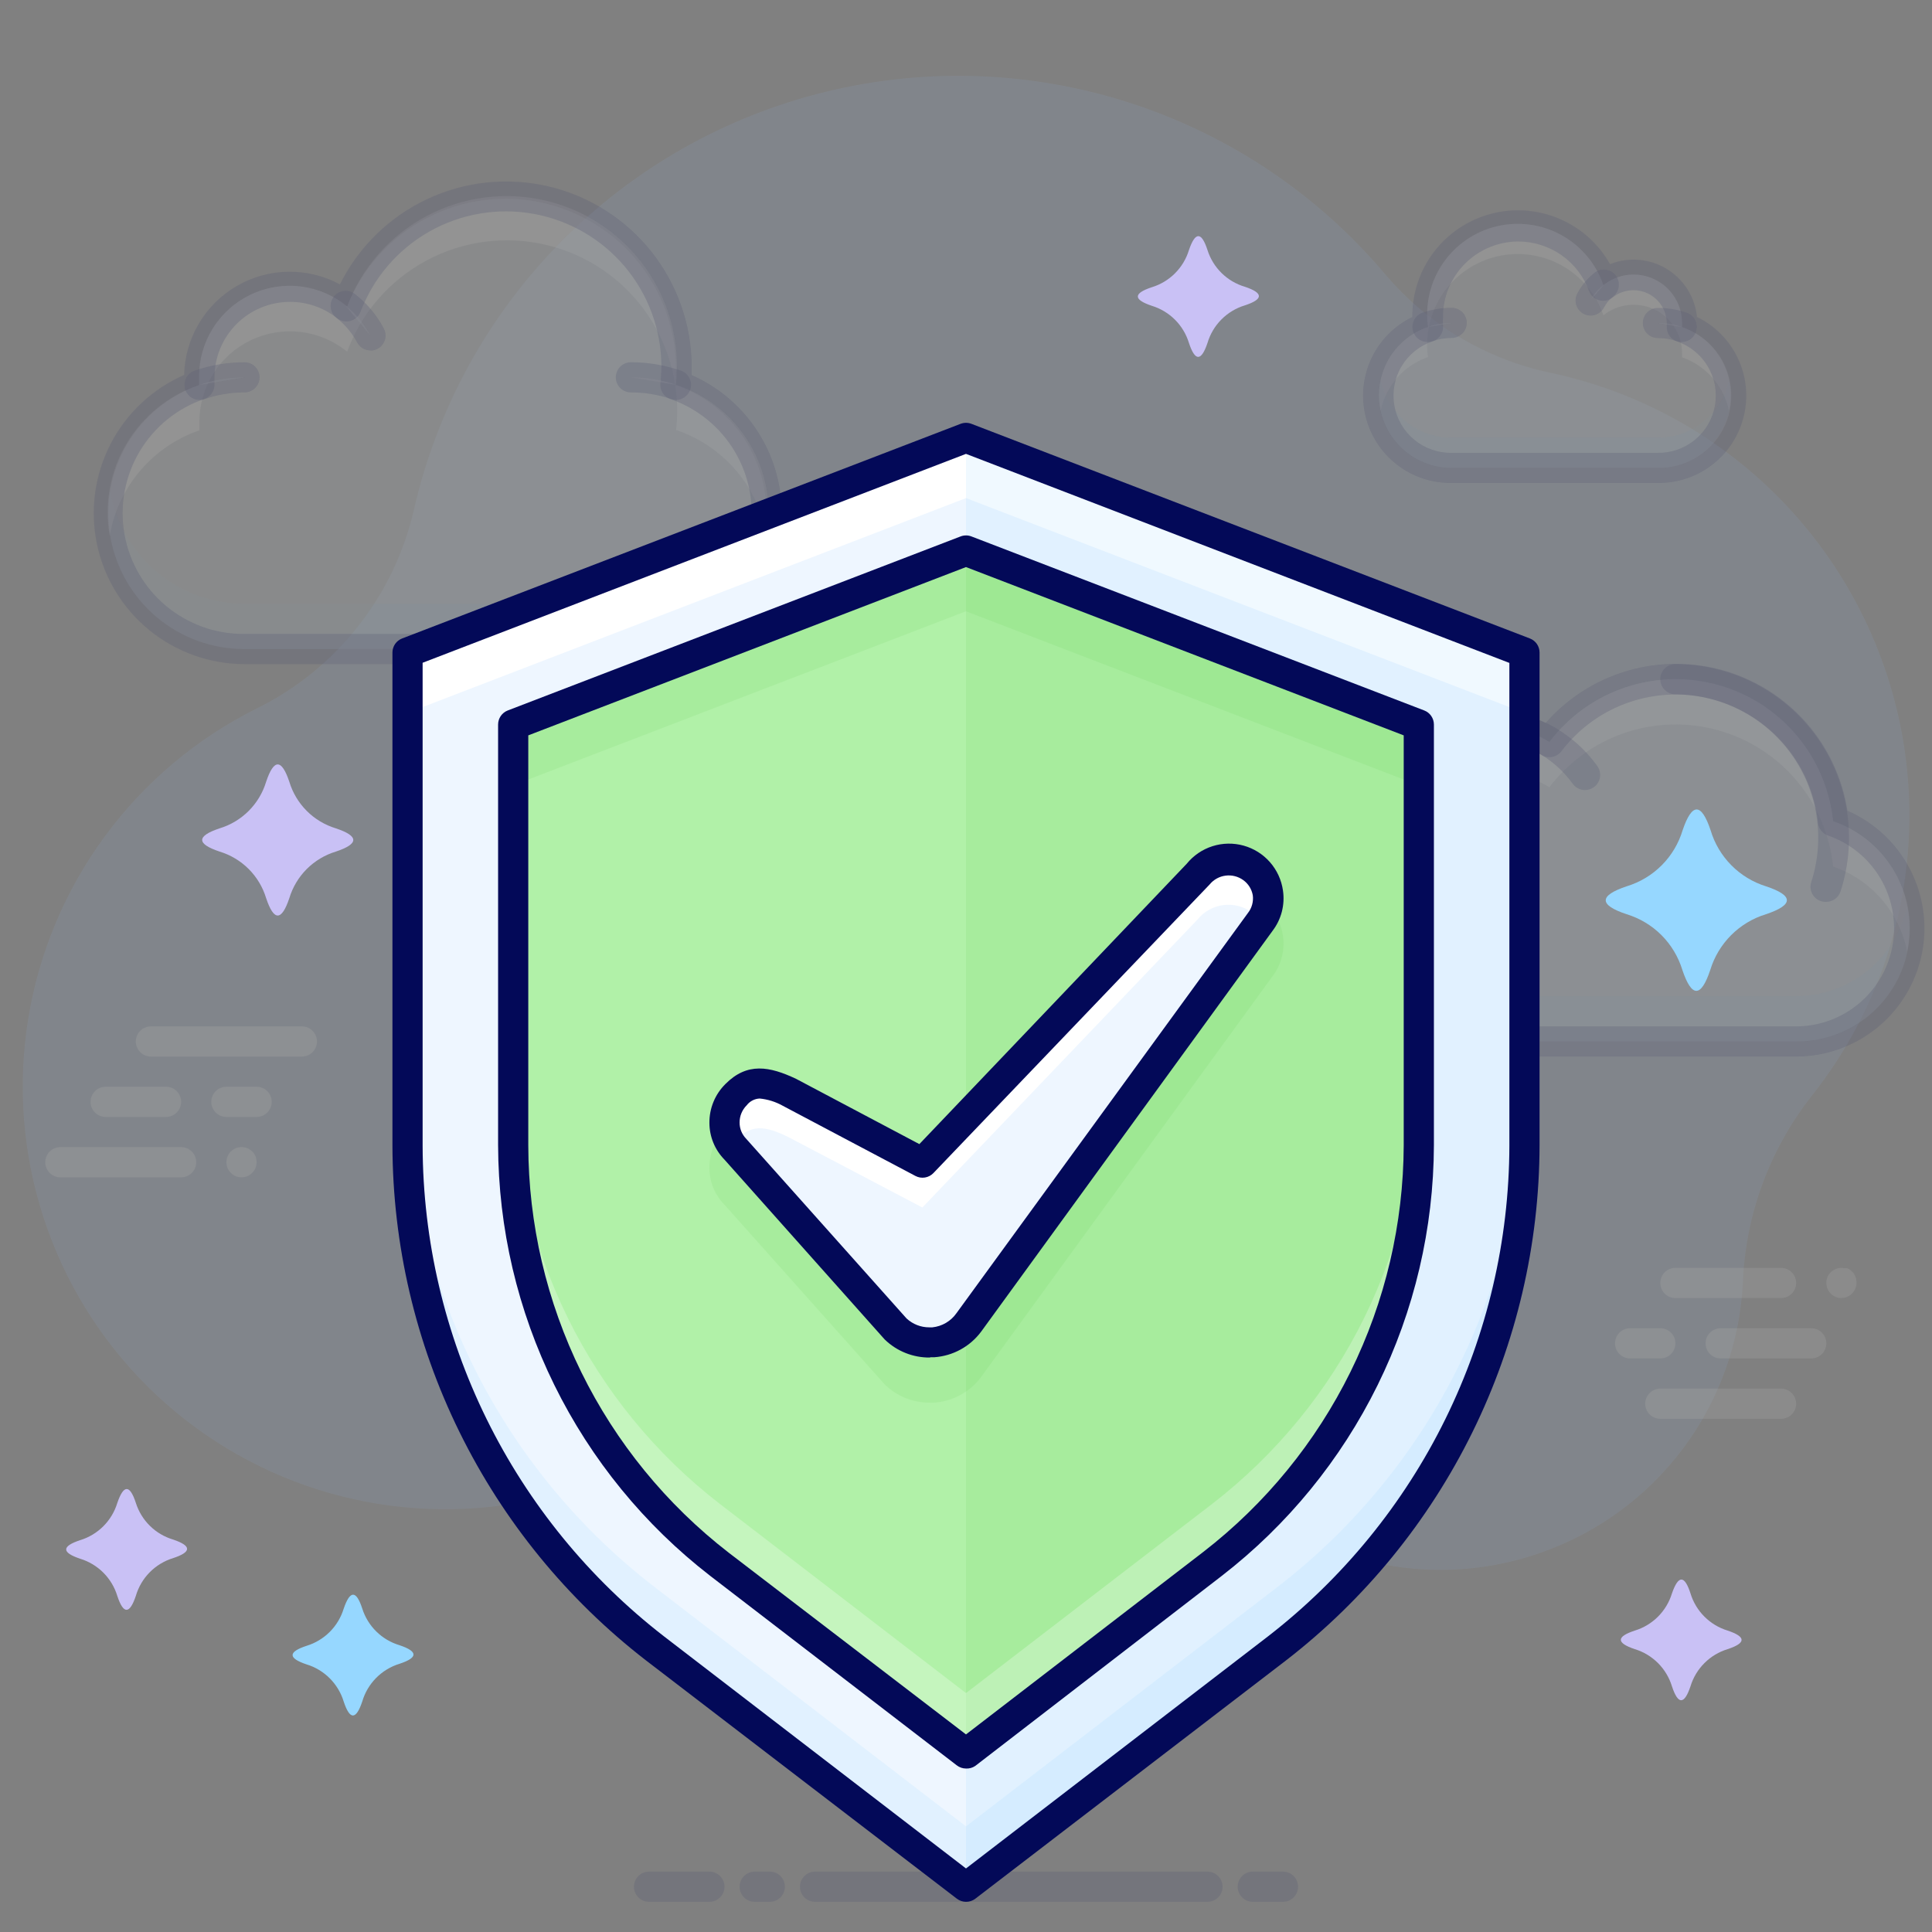 <svg width="128" height="128" viewBox="0 0 128 128" fill="none" xmlns="http://www.w3.org/2000/svg">
<rect x="0" y="0" width="128" height="128" fill="#808080" stroke="none"/>
<g opacity="0.3">
<path opacity="0.3" d="M126.19 49.69C125.298 43.619 122.566 37.967 118.363 33.496C114.159 29.026 108.685 25.952 102.68 24.69C98.411 23.779 94.566 21.474 91.75 18.14C87.312 12.889 81.5 8.979 74.965 6.847C68.429 4.715 61.429 4.446 54.749 6.07C48.069 7.694 41.974 11.147 37.147 16.041C32.319 20.936 28.951 27.078 27.42 33.78C26.768 36.609 25.495 39.258 23.692 41.534C21.89 43.81 19.604 45.657 17 46.94C13.02 48.926 9.571 51.833 6.938 55.418C4.305 59.003 2.564 63.163 1.859 67.555C1.154 71.947 1.505 76.444 2.884 80.672C4.263 84.901 6.63 88.741 9.788 91.873C12.946 95.005 16.805 97.34 21.045 98.684C25.285 100.028 29.785 100.342 34.17 99.601C38.556 98.86 42.703 97.084 46.266 94.422C49.829 91.759 52.706 88.286 54.66 84.29C55.436 82.696 56.647 81.354 58.152 80.418C59.658 79.482 61.397 78.991 63.17 79H64C66.808 79.023 69.524 80 71.705 81.77C73.885 83.539 75.399 85.997 76 88.74C76.66 91.454 77.882 93.999 79.586 96.212C81.29 98.425 83.439 100.257 85.894 101.589C88.349 102.921 91.056 103.724 93.84 103.946C96.624 104.169 99.424 103.806 102.06 102.88C105.821 101.573 109.106 99.173 111.495 95.988C113.884 92.803 115.268 88.977 115.47 85C115.644 80.51 117.229 76.188 120 72.65C122.547 69.45 124.41 65.761 125.475 61.812C126.539 57.862 126.783 53.737 126.19 49.69Z" fill="#97C1FF"/>
<path opacity="0.3" d="M44.74 25.49C44.989 22.785 44.254 20.081 42.671 17.874C41.087 15.667 38.761 14.105 36.119 13.474C33.477 12.843 30.696 13.186 28.286 14.44C25.876 15.694 24 17.774 23 20.3C22.117 19.574 21.046 19.116 19.912 18.978C18.777 18.841 17.627 19.03 16.597 19.524C15.567 20.017 14.698 20.795 14.095 21.765C13.491 22.735 13.177 23.858 13.19 25C13.19 25.17 13.19 25.34 13.19 25.51C11.184 26.216 9.493 27.609 8.416 29.442C7.339 31.276 6.946 33.431 7.307 35.526C7.667 37.622 8.758 39.522 10.386 40.89C12.014 42.258 14.073 43.005 16.2 43H41.8C43.925 42.996 45.98 42.239 47.602 40.865C49.223 39.491 50.305 37.587 50.657 35.491C51.01 33.395 50.608 31.242 49.525 29.413C48.442 27.585 46.747 26.198 44.74 25.5V25.49Z" fill="#EEF6FF"/>
<g opacity="0.3">
<path opacity="0.3" d="M41.8 40H16.2C14.064 40.008 11.995 39.255 10.363 37.878C8.73 36.5 7.641 34.587 7.29 32.48C7.068 33.775 7.132 35.103 7.478 36.37C7.824 37.638 8.444 38.814 9.293 39.817C10.142 40.819 11.2 41.624 12.394 42.174C13.587 42.724 14.886 43.006 16.2 43H41.8C43.114 43.006 44.413 42.724 45.606 42.174C46.8 41.624 47.858 40.819 48.707 39.817C49.556 38.814 50.175 37.638 50.522 36.37C50.867 35.103 50.932 33.775 50.71 32.48C50.359 34.587 49.27 36.5 47.637 37.878C46.005 39.255 43.936 40.008 41.8 40Z" fill="#5CBEFF"/>
</g>
<path opacity="0.3" d="M13.21 28.51C13.21 28.34 13.21 28.17 13.21 28C13.2 26.861 13.515 25.743 14.118 24.777C14.721 23.81 15.586 23.035 16.613 22.542C17.64 22.049 18.785 21.859 19.916 21.993C21.047 22.127 22.117 22.581 23 23.3C23.954 20.711 25.824 18.562 28.256 17.259C30.688 15.956 33.513 15.589 36.197 16.228C38.881 16.868 41.238 18.468 42.821 20.728C44.404 22.988 45.105 25.749 44.79 28.49C46.328 29.007 47.698 29.931 48.754 31.163C49.81 32.396 50.514 33.891 50.79 35.49C51.158 33.38 50.755 31.209 49.653 29.372C48.551 27.536 46.825 26.157 44.79 25.49C45.084 22.758 44.372 20.013 42.787 17.768C41.202 15.524 38.853 13.934 36.181 13.298C33.508 12.661 30.695 13.021 28.268 14.31C25.842 15.599 23.968 17.729 23 20.3C22.117 19.574 21.046 19.116 19.912 18.978C18.777 18.841 17.627 19.03 16.597 19.524C15.566 20.017 14.698 20.795 14.095 21.765C13.491 22.735 13.177 23.858 13.19 25C13.19 25.17 13.19 25.34 13.19 25.51C11.168 26.191 9.459 27.575 8.372 29.41C7.286 31.246 6.894 33.41 7.27 35.51C7.54 33.917 8.235 32.427 9.28 31.196C10.325 29.964 11.682 29.036 13.21 28.51Z" fill="white"/>
<path opacity="0.3" d="M41.8 44H16.2C13.904 43.997 11.68 43.205 9.9 41.756C8.119 40.308 6.892 38.291 6.422 36.044C5.953 33.797 6.272 31.457 7.324 29.417C8.375 27.377 10.097 25.761 12.2 24.84C12.227 23.642 12.562 22.472 13.171 21.441C13.78 20.41 14.644 19.552 15.68 18.95C16.715 18.348 17.888 18.022 19.085 18.003C20.283 17.983 21.465 18.272 22.52 18.84C23.754 16.362 25.787 14.373 28.291 13.194C30.796 12.016 33.625 11.716 36.32 12.344C39.016 12.972 41.421 14.491 43.147 16.655C44.872 18.819 45.818 21.502 45.83 24.27C45.83 24.46 45.83 24.66 45.83 24.85C47.928 25.775 49.645 27.394 50.692 29.435C51.739 31.476 52.053 33.815 51.581 36.059C51.108 38.304 49.879 40.318 48.098 41.764C46.317 43.209 44.093 43.999 41.8 44ZM19.21 20C17.884 20 16.612 20.527 15.674 21.465C14.736 22.402 14.21 23.674 14.21 25C14.21 25.14 14.21 25.29 14.21 25.43C14.222 25.647 14.163 25.862 14.042 26.042C13.921 26.223 13.745 26.359 13.54 26.43C11.741 27.044 10.22 28.279 9.249 29.913C8.278 31.547 7.92 33.474 8.24 35.347C8.561 37.221 9.537 38.92 10.996 40.139C12.454 41.358 14.299 42.017 16.2 42H41.8C43.692 42.001 45.523 41.331 46.968 40.11C48.413 38.888 49.378 37.194 49.692 35.328C50.006 33.463 49.649 31.546 48.684 29.919C47.718 28.291 46.208 27.059 44.42 26.44C44.204 26.366 44.02 26.221 43.898 26.028C43.776 25.835 43.724 25.607 43.75 25.38C43.795 25.002 43.818 24.621 43.82 24.24C43.805 21.836 42.95 19.513 41.402 17.673C39.854 15.833 37.712 14.593 35.346 14.167C32.98 13.741 30.539 14.155 28.447 15.339C26.355 16.524 24.742 18.402 23.89 20.65C23.834 20.798 23.744 20.93 23.628 21.037C23.512 21.143 23.371 21.221 23.219 21.262C23.067 21.304 22.907 21.31 22.753 21.278C22.598 21.246 22.453 21.178 22.33 21.08C21.442 20.377 20.342 19.996 19.21 20Z" fill="#030958"/>
<path opacity="0.3" d="M41.8 25C42.821 24.996 43.835 25.166 44.8 25.5L41.8 25Z" fill="#EEF6FF"/>
<path opacity="0.3" d="M44.77 26.49C44.657 26.489 44.546 26.468 44.44 26.43C43.59 26.14 42.698 25.995 41.8 26C41.535 26 41.28 25.895 41.093 25.707C40.905 25.52 40.8 25.265 40.8 25C40.8 24.735 40.905 24.48 41.093 24.293C41.28 24.105 41.535 24 41.8 24C42.919 23.999 44.031 24.185 45.09 24.55C45.317 24.625 45.511 24.778 45.634 24.983C45.758 25.188 45.804 25.431 45.764 25.667C45.724 25.903 45.601 26.117 45.416 26.27C45.232 26.423 44.999 26.504 44.76 26.5L44.77 26.49Z" fill="#030958"/>
<path opacity="0.3" d="M13.21 25.5C14.175 25.166 15.189 24.996 16.21 25L13.21 25.5Z" fill="#EEF6FF"/>
<path opacity="0.3" d="M13.21 26.5C12.976 26.497 12.75 26.413 12.571 26.261C12.393 26.108 12.274 25.899 12.235 25.668C12.196 25.437 12.239 25.199 12.357 24.997C12.474 24.794 12.659 24.64 12.88 24.56C13.947 24.187 15.069 23.998 16.2 24C16.465 24 16.719 24.105 16.907 24.293C17.094 24.48 17.2 24.735 17.2 25C17.2 25.265 17.094 25.52 16.907 25.707C16.719 25.895 16.465 26 16.2 26C15.294 25.998 14.395 26.151 13.54 26.45C13.433 26.485 13.322 26.502 13.21 26.5Z" fill="#030958"/>
<path opacity="0.3" d="M22.91 20.26C23.595 20.799 24.155 21.482 24.55 22.26L22.91 20.26Z" fill="#EEF6FF"/>
<path opacity="0.3" d="M24.55 23.22C24.367 23.221 24.188 23.173 24.031 23.079C23.874 22.986 23.746 22.851 23.66 22.69C23.324 22.056 22.857 21.5 22.29 21.06C22.081 20.897 21.944 20.657 21.912 20.394C21.879 20.13 21.952 19.864 22.115 19.655C22.278 19.445 22.518 19.309 22.781 19.276C23.045 19.244 23.311 19.317 23.52 19.48C24.311 20.096 24.962 20.873 25.43 21.76C25.511 21.912 25.551 22.083 25.547 22.255C25.543 22.427 25.494 22.596 25.405 22.744C25.317 22.892 25.192 23.014 25.042 23.099C24.892 23.184 24.722 23.23 24.55 23.23V23.22Z" fill="#030958"/>
<path opacity="0.3" d="M94.61 21.66C94.403 20.182 94.755 18.68 95.597 17.447C96.438 16.215 97.709 15.34 99.161 14.994C100.613 14.648 102.141 14.855 103.449 15.575C104.756 16.296 105.747 17.478 106.23 18.89C106.702 18.514 107.271 18.278 107.872 18.211C108.472 18.143 109.079 18.247 109.623 18.509C110.167 18.771 110.626 19.181 110.948 19.693C111.269 20.204 111.44 20.796 111.44 21.4C111.44 21.49 111.44 21.58 111.44 21.67C112.523 22.034 113.441 22.773 114.027 23.754C114.613 24.735 114.829 25.894 114.635 27.02C114.442 28.147 113.853 29.167 112.973 29.897C112.094 30.626 110.983 31.018 109.84 31H96.18C95.043 31.003 93.942 30.602 93.073 29.868C92.204 29.135 91.623 28.117 91.435 26.996C91.246 25.874 91.462 24.723 92.043 23.745C92.625 22.768 93.534 22.029 94.61 21.66Z" fill="#EEF6FF"/>
<path opacity="0.3" d="M94.61 23.66C94.403 22.182 94.755 20.68 95.597 19.447C96.438 18.215 97.709 17.34 99.161 16.994C100.613 16.648 102.141 16.855 103.448 17.576C104.755 18.296 105.747 19.478 106.23 20.89C106.702 20.514 107.271 20.278 107.871 20.211C108.472 20.143 109.079 20.247 109.623 20.509C110.167 20.771 110.626 21.181 110.948 21.693C111.269 22.204 111.44 22.796 111.44 23.4C111.44 23.49 111.44 23.58 111.44 23.67C112.218 23.944 112.913 24.413 113.458 25.033C114.003 25.653 114.379 26.403 114.55 27.21C114.805 26.066 114.628 24.867 114.054 23.845C113.48 22.823 112.549 22.048 111.44 21.67C111.44 21.58 111.44 21.49 111.44 21.4C111.44 20.796 111.269 20.204 110.948 19.693C110.626 19.181 110.167 18.771 109.623 18.509C109.079 18.247 108.472 18.143 107.871 18.211C107.271 18.278 106.702 18.514 106.23 18.89C105.747 17.478 104.755 16.296 103.448 15.575C102.141 14.855 100.613 14.648 99.161 14.994C97.709 15.34 96.438 16.215 95.597 17.447C94.755 18.68 94.403 20.182 94.61 21.66C93.493 22.033 92.553 22.806 91.973 23.831C91.393 24.857 91.214 26.06 91.47 27.21C91.642 26.398 92.022 25.643 92.572 25.021C93.122 24.399 93.824 23.93 94.61 23.66Z" fill="white"/>
<g opacity="0.3">
<path opacity="0.3" d="M109.84 29H96.18C95.081 29.003 94.015 28.629 93.158 27.941C92.301 27.254 91.705 26.293 91.47 25.22C91.398 25.549 91.361 25.884 91.36 26.22C91.368 27.492 91.879 28.709 92.783 29.605C93.686 30.501 94.908 31.003 96.18 31H109.84C110.472 31.001 111.097 30.878 111.681 30.638C112.265 30.397 112.796 30.044 113.244 29.598C113.692 29.152 114.047 28.623 114.29 28.04C114.533 27.457 114.659 26.832 114.66 26.2C114.659 25.864 114.622 25.529 114.55 25.2C114.319 26.277 113.725 27.242 112.867 27.933C112.01 28.625 110.941 29.002 109.84 29Z" fill="#5CBEFF"/>
</g>
<path opacity="0.3" d="M109.84 32H96.18C94.862 32.019 93.577 31.589 92.537 30.779C91.497 29.97 90.765 28.829 90.461 27.547C90.156 26.265 90.299 24.917 90.864 23.727C91.429 22.537 92.384 21.575 93.57 21C93.555 19.447 94.057 17.933 94.997 16.696C95.937 15.46 97.262 14.571 98.763 14.17C100.263 13.769 101.854 13.879 103.286 14.482C104.717 15.085 105.908 16.146 106.67 17.5C107.277 17.258 107.932 17.161 108.583 17.215C109.234 17.27 109.864 17.475 110.422 17.814C110.98 18.154 111.452 18.618 111.801 19.171C112.149 19.724 112.365 20.35 112.43 21C113.614 21.574 114.567 22.534 115.133 23.723C115.698 24.911 115.842 26.256 115.54 27.537C115.239 28.818 114.51 29.958 113.474 30.77C112.437 31.581 111.156 32.015 109.84 32ZM100.6 16C99.274 16 98.002 16.527 97.064 17.465C96.126 18.402 95.6 19.674 95.6 21C95.59 21.183 95.59 21.367 95.6 21.55C95.626 21.777 95.573 22.005 95.451 22.198C95.33 22.391 95.145 22.536 94.93 22.61C94.068 22.893 93.336 23.476 92.868 24.253C92.399 25.029 92.225 25.948 92.376 26.843C92.527 27.737 92.994 28.547 93.692 29.127C94.39 29.706 95.273 30.016 96.18 30H109.84C110.742 30.011 111.619 29.7 112.312 29.122C113.005 28.544 113.47 27.738 113.621 26.848C113.773 25.959 113.603 25.044 113.141 24.269C112.678 23.494 111.955 22.909 111.1 22.62C110.895 22.549 110.718 22.413 110.597 22.232C110.476 22.052 110.418 21.837 110.43 21.62C110.43 21.56 110.43 21.5 110.43 21.43C110.428 21.014 110.31 20.607 110.088 20.256C109.866 19.904 109.549 19.623 109.175 19.443C108.8 19.264 108.382 19.193 107.969 19.241C107.556 19.288 107.164 19.45 106.84 19.71C106.716 19.808 106.571 19.876 106.417 19.908C106.262 19.94 106.102 19.934 105.95 19.892C105.798 19.851 105.658 19.773 105.541 19.667C105.425 19.56 105.335 19.428 105.28 19.28C104.928 18.321 104.291 17.492 103.454 16.905C102.618 16.319 101.621 16.003 100.6 16Z" fill="#030958"/>
<path opacity="0.3" d="M96.18 21.4C95.642 21.398 95.108 21.486 94.6 21.66L96.18 21.4Z" fill="#EEF6FF"/>
<path opacity="0.3" d="M94.6 22.66C94.36 22.664 94.127 22.583 93.943 22.43C93.759 22.277 93.635 22.063 93.596 21.827C93.556 21.591 93.602 21.348 93.725 21.143C93.849 20.938 94.042 20.785 94.27 20.71C94.884 20.498 95.53 20.39 96.18 20.39C96.445 20.39 96.699 20.495 96.887 20.683C97.074 20.87 97.18 21.125 97.18 21.39C97.18 21.655 97.074 21.91 96.887 22.097C96.699 22.285 96.445 22.39 96.18 22.39C95.754 22.39 95.332 22.461 94.93 22.6C94.824 22.638 94.712 22.659 94.6 22.66Z" fill="#030958"/>
<path opacity="0.3" d="M111.43 21.67C110.919 21.491 110.381 21.4 109.84 21.4L111.43 21.67Z" fill="#EEF6FF"/>
<path opacity="0.3" d="M111.43 22.67C111.317 22.669 111.206 22.648 111.1 22.61C110.695 22.47 110.269 22.399 109.84 22.4C109.575 22.4 109.32 22.295 109.133 22.107C108.945 21.92 108.84 21.665 108.84 21.4C108.84 21.135 108.945 20.88 109.133 20.693C109.32 20.505 109.575 20.4 109.84 20.4C110.493 20.398 111.142 20.506 111.76 20.72C111.98 20.8 112.165 20.954 112.283 21.157C112.401 21.359 112.444 21.597 112.405 21.828C112.365 22.059 112.246 22.268 112.068 22.421C111.89 22.573 111.664 22.657 111.43 22.66V22.67Z" fill="#030958"/>
<path opacity="0.3" d="M106.26 18.87C105.903 19.139 105.607 19.48 105.39 19.87L106.26 18.87Z" fill="#EEF6FF"/>
<path opacity="0.3" d="M105.38 20.91C105.207 20.91 105.038 20.864 104.888 20.779C104.738 20.694 104.613 20.572 104.524 20.424C104.436 20.276 104.387 20.107 104.383 19.935C104.378 19.763 104.419 19.592 104.5 19.44C104.779 18.908 105.167 18.441 105.64 18.07C105.849 17.907 106.115 17.834 106.378 17.866C106.642 17.899 106.882 18.035 107.045 18.245C107.208 18.454 107.281 18.72 107.248 18.984C107.215 19.247 107.079 19.487 106.87 19.65C106.621 19.845 106.416 20.09 106.27 20.37C106.185 20.533 106.057 20.67 105.9 20.765C105.743 20.86 105.563 20.91 105.38 20.91Z" fill="#030958"/>
<path opacity="0.3" d="M90.77 58C90.372 56.461 90.442 54.839 90.971 53.34C91.499 51.841 92.462 50.533 93.736 49.583C95.011 48.634 96.54 48.086 98.127 48.008C99.715 47.931 101.289 48.329 102.65 49.15C103.92 47.471 105.667 46.213 107.662 45.539C109.657 44.866 111.809 44.809 113.837 45.376C115.865 45.942 117.676 47.105 119.034 48.715C120.391 50.325 121.233 52.305 121.45 54.4C123.135 54.973 124.561 56.127 125.473 57.655C126.386 59.183 126.725 60.986 126.43 62.741C126.136 64.496 125.227 66.09 123.865 67.236C122.504 68.383 120.78 69.008 119 69H91C90.278 69.015 89.56 68.888 88.886 68.625C88.213 68.363 87.599 67.97 87.077 67.47C86.024 66.46 85.415 65.074 85.385 63.615C85.355 62.156 85.905 60.745 86.915 59.692C87.924 58.639 89.311 58.031 90.77 58Z" fill="#EEF6FF"/>
<path opacity="0.3" d="M90.77 61C90.504 60.023 90.436 59.003 90.57 58C89.756 58.061 88.966 58.303 88.258 58.708C87.55 59.114 86.942 59.673 86.478 60.344C86.013 61.015 85.706 61.782 85.576 62.587C85.447 63.393 85.499 64.217 85.73 65C86.041 63.887 86.695 62.901 87.601 62.182C88.506 61.464 89.615 61.05 90.77 61Z" fill="white"/>
<path opacity="0.3" d="M98.51 51C99.97 51.002 101.401 51.403 102.65 52.16C103.92 50.481 105.667 49.223 107.662 48.55C109.657 47.876 111.809 47.819 113.837 48.386C115.865 48.952 117.676 50.115 119.033 51.725C120.391 53.335 121.233 55.315 121.45 57.41C122.686 57.838 123.788 58.582 124.648 59.568C125.507 60.554 126.094 61.747 126.35 63.03C126.724 61.243 126.433 59.38 125.53 57.793C124.628 56.206 123.177 55.003 121.45 54.41C121.233 52.315 120.391 50.335 119.033 48.725C117.676 47.115 115.865 45.952 113.837 45.386C111.809 44.819 109.657 44.876 107.662 45.55C105.667 46.223 103.92 47.481 102.65 49.16C101.437 48.426 100.051 48.028 98.633 48.006C97.216 47.985 95.818 48.34 94.583 49.036C93.348 49.731 92.32 50.743 91.604 51.967C90.888 53.191 90.511 54.582 90.51 56C90.514 56.487 90.564 56.972 90.66 57.45C91.019 55.632 91.998 53.995 93.429 52.819C94.861 51.642 96.657 51 98.51 51Z" fill="white"/>
<path opacity="0.3" d="M90.77 55C90.77 54.82 90.69 54.62 90.66 54.43C90.66 54.63 90.59 54.82 90.57 55.02L90.77 55Z" fill="#5CBEFF"/>
<g opacity="0.3">
<path opacity="0.3" d="M119 66H91C89.805 65.998 88.643 65.606 87.69 64.884C86.737 64.162 86.046 63.15 85.72 62C85.58 62.474 85.506 62.966 85.5 63.46C85.494 64.186 85.633 64.905 85.907 65.577C86.181 66.249 86.585 66.86 87.096 67.375C87.608 67.89 88.216 68.299 88.886 68.578C89.555 68.856 90.274 69 91 69H119C120.115 69.012 121.219 68.772 122.229 68.299C123.24 67.826 124.13 67.131 124.835 66.266C125.541 65.402 126.042 64.389 126.302 63.305C126.563 62.22 126.575 61.09 126.34 60C125.994 61.692 125.075 63.214 123.738 64.307C122.401 65.4 120.727 65.998 119 66Z" fill="#5CBEFF"/>
</g>
<path opacity="0.3" d="M91 70C89.402 69.997 87.861 69.405 86.672 68.338C85.483 67.271 84.728 65.803 84.553 64.215C84.377 62.626 84.793 61.029 85.72 59.728C86.647 58.426 88.021 57.512 89.58 57.16C89.53 56.775 89.507 56.388 89.51 56C89.513 54.48 89.9 52.985 90.637 51.656C91.373 50.326 92.434 49.204 93.721 48.395C95.008 47.587 96.479 47.117 97.997 47.031C99.514 46.944 101.029 47.243 102.4 47.9C103.841 46.254 105.721 45.054 107.82 44.44C109.919 43.826 112.15 43.824 114.251 44.434C116.351 45.044 118.233 46.242 119.677 47.885C121.121 49.528 122.065 51.549 122.4 53.71C124.189 54.491 125.655 55.865 126.551 57.6C127.447 59.335 127.719 61.325 127.32 63.237C126.921 65.148 125.876 66.864 124.361 68.096C122.846 69.327 120.953 70 119 70H91ZM98.5 49C97.431 49.001 96.377 49.246 95.418 49.718C94.458 50.189 93.62 50.874 92.966 51.719C92.313 52.565 91.862 53.549 91.647 54.596C91.433 55.643 91.461 56.726 91.73 57.76C91.766 57.903 91.769 58.053 91.74 58.197C91.711 58.342 91.65 58.479 91.563 58.597C91.475 58.716 91.362 58.813 91.231 58.883C91.101 58.953 90.957 58.992 90.81 59C89.617 59.025 88.482 59.523 87.656 60.385C86.83 61.247 86.38 62.401 86.405 63.595C86.43 64.788 86.928 65.923 87.79 66.749C88.652 67.575 89.806 68.025 91 68H119C120.535 67.997 122.02 67.451 123.191 66.457C124.362 65.465 125.143 64.089 125.397 62.575C125.651 61.061 125.361 59.506 124.578 58.185C123.795 56.865 122.57 55.864 121.12 55.36C120.94 55.298 120.781 55.186 120.663 55.038C120.544 54.889 120.47 54.709 120.45 54.52C120.252 52.627 119.49 50.837 118.263 49.383C117.035 47.928 115.398 46.877 113.565 46.365C111.732 45.853 109.787 45.904 107.983 46.511C106.18 47.118 104.6 48.254 103.45 49.77C103.3 49.968 103.082 50.103 102.838 50.15C102.594 50.196 102.342 50.15 102.13 50.02C101.039 49.356 99.787 49.003 98.51 49H98.5Z" fill="#030958"/>
<path opacity="0.3" d="M121 59.75C120.838 59.758 120.676 59.727 120.529 59.658C120.382 59.59 120.254 59.487 120.155 59.358C120.057 59.229 119.991 59.078 119.964 58.918C119.937 58.758 119.95 58.594 120 58.44C120.461 57.017 120.58 55.505 120.346 54.027C120.113 52.549 119.535 51.148 118.658 49.935C117.781 48.724 116.63 47.735 115.3 47.052C113.969 46.368 112.496 46.007 111 46C110.735 46 110.48 45.895 110.293 45.707C110.105 45.52 110 45.265 110 45C110 44.735 110.105 44.48 110.293 44.293C110.48 44.105 110.735 44 111 44C112.815 44.001 114.604 44.432 116.221 45.257C117.838 46.081 119.237 47.277 120.303 48.745C121.37 50.214 122.075 51.914 122.359 53.706C122.643 55.499 122.5 57.333 121.94 59.06C121.875 59.259 121.75 59.432 121.581 59.556C121.412 59.68 121.209 59.748 121 59.75Z" fill="#030958"/>
<path opacity="0.3" d="M94.63 60.36C94.387 60.36 94.152 60.271 93.97 60.11C93.147 59.392 92.092 58.997 91 59C90.735 59 90.48 58.895 90.293 58.707C90.105 58.52 90 58.265 90 58C90 57.735 90.105 57.48 90.293 57.293C90.48 57.105 90.735 57 91 57C92.575 57.001 94.095 57.573 95.28 58.61C95.432 58.744 95.54 58.922 95.589 59.119C95.638 59.316 95.626 59.523 95.554 59.713C95.483 59.903 95.355 60.066 95.188 60.182C95.021 60.298 94.823 60.36 94.62 60.36H94.63Z" fill="#030958"/>
<path opacity="0.3" d="M105 52.34C104.841 52.339 104.685 52.301 104.544 52.228C104.403 52.155 104.282 52.049 104.19 51.92C103.542 51.018 102.69 50.282 101.702 49.775C100.715 49.267 99.62 49.001 98.51 49C98.245 49 97.99 48.895 97.803 48.707C97.615 48.52 97.51 48.265 97.51 48C97.51 47.735 97.615 47.48 97.803 47.293C97.99 47.105 98.245 47 98.51 47C99.941 47 101.352 47.34 102.625 47.994C103.898 48.648 104.996 49.596 105.83 50.76C105.936 50.909 105.999 51.085 106.013 51.268C106.026 51.45 105.989 51.633 105.905 51.796C105.821 51.959 105.695 52.096 105.539 52.192C105.382 52.288 105.203 52.339 105.02 52.34H105Z" fill="#030958"/>
<path opacity="0.3" d="M122 86C121.868 85.999 121.737 85.973 121.615 85.921C121.493 85.87 121.383 85.794 121.29 85.7C121.105 85.514 121.001 85.262 121 85C120.999 84.867 121.023 84.735 121.07 84.61C121.122 84.49 121.196 84.381 121.29 84.29C121.406 84.175 121.549 84.09 121.706 84.043C121.863 83.996 122.029 83.988 122.19 84.02H122.38L122.55 84.11C122.606 84.145 122.657 84.189 122.7 84.24C122.796 84.329 122.871 84.438 122.92 84.56C122.977 84.7 123.004 84.849 123 85C122.996 85.264 122.888 85.515 122.7 85.7C122.657 85.751 122.606 85.795 122.55 85.83L122.38 85.92L122.19 85.98L122 86Z" fill="white"/>
<path opacity="0.3" d="M120 90H114C113.735 90 113.48 89.895 113.293 89.707C113.105 89.52 113 89.265 113 89C113 88.735 113.105 88.48 113.293 88.293C113.48 88.105 113.735 88 114 88H120C120.265 88 120.52 88.105 120.707 88.293C120.895 88.48 121 88.735 121 89C121 89.265 120.895 89.52 120.707 89.707C120.52 89.895 120.265 90 120 90Z" fill="white"/>
<path opacity="0.3" d="M118 86H111C110.735 86 110.48 85.895 110.293 85.707C110.105 85.52 110 85.265 110 85C110 84.735 110.105 84.48 110.293 84.293C110.48 84.105 110.735 84 111 84H118C118.265 84 118.52 84.105 118.707 84.293C118.895 84.48 119 84.735 119 85C119 85.265 118.895 85.52 118.707 85.707C118.52 85.895 118.265 86 118 86Z" fill="white"/>
<path opacity="0.3" d="M110 90H108C107.735 90 107.48 89.895 107.293 89.707C107.105 89.52 107 89.265 107 89C107 88.735 107.105 88.48 107.293 88.293C107.48 88.105 107.735 88 108 88H110C110.265 88 110.52 88.105 110.707 88.293C110.895 88.48 111 88.735 111 89C111 89.265 110.895 89.52 110.707 89.707C110.52 89.895 110.265 90 110 90Z" fill="white"/>
<path opacity="0.3" d="M118 94H110C109.735 94 109.48 93.895 109.293 93.707C109.105 93.52 109 93.265 109 93C109 92.735 109.105 92.48 109.293 92.293C109.48 92.105 109.735 92 110 92H118C118.265 92 118.52 92.105 118.707 92.293C118.895 92.48 119 92.735 119 93C119 93.265 118.895 93.52 118.707 93.707C118.52 93.895 118.265 94 118 94Z" fill="white"/>
<path opacity="0.3" d="M16 78C15.735 78 15.48 77.895 15.293 77.707C15.105 77.52 15 77.265 15 77C15.002 76.866 15.029 76.734 15.08 76.61C15.143 76.459 15.243 76.325 15.37 76.221C15.498 76.118 15.649 76.047 15.81 76.015C15.971 75.984 16.137 75.992 16.294 76.04C16.451 76.088 16.594 76.174 16.71 76.29C16.806 76.379 16.881 76.488 16.93 76.61C16.978 76.734 17.002 76.867 17 77C17 77.265 16.895 77.52 16.707 77.707C16.52 77.895 16.265 78 16 78Z" fill="white"/>
<path opacity="0.3" d="M17 74H15C14.735 74 14.48 73.895 14.293 73.707C14.105 73.52 14 73.265 14 73C14 72.735 14.105 72.48 14.293 72.293C14.48 72.105 14.735 72 15 72H17C17.265 72 17.52 72.105 17.707 72.293C17.895 72.48 18 72.735 18 73C18 73.265 17.895 73.52 17.707 73.707C17.52 73.895 17.265 74 17 74Z" fill="white"/>
<path opacity="0.3" d="M20 70H10C9.735 70 9.48 69.895 9.293 69.707C9.105 69.52 9 69.265 9 69C9 68.735 9.105 68.48 9.293 68.293C9.48 68.105 9.735 68 10 68H20C20.265 68 20.52 68.105 20.707 68.293C20.895 68.48 21 68.735 21 69C21 69.265 20.895 69.52 20.707 69.707C20.52 69.895 20.265 70 20 70Z" fill="white"/>
<path opacity="0.3" d="M11 74H7C6.735 74 6.48 73.895 6.293 73.707C6.105 73.52 6 73.265 6 73C6 72.735 6.105 72.48 6.293 72.293C6.48 72.105 6.735 72 7 72H11C11.265 72 11.52 72.105 11.707 72.293C11.895 72.48 12 72.735 12 73C12 73.265 11.895 73.52 11.707 73.707C11.52 73.895 11.265 74 11 74Z" fill="white"/>
<path opacity="0.3" d="M12 78H4C3.735 78 3.48 77.895 3.293 77.707C3.105 77.52 3 77.265 3 77C3 76.735 3.105 76.48 3.293 76.293C3.48 76.105 3.735 76 4 76H12C12.265 76 12.52 76.105 12.707 76.293C12.895 76.48 13 76.735 13 77C13 77.265 12.895 77.52 12.707 77.707C12.52 77.895 12.265 78 12 78Z" fill="white"/>
<path opacity="0.3" d="M80 126H54C53.735 126 53.48 125.895 53.293 125.707C53.105 125.52 53 125.265 53 125C53 124.735 53.105 124.48 53.293 124.293C53.48 124.105 53.735 124 54 124H80C80.265 124 80.52 124.105 80.707 124.293C80.895 124.48 81 124.735 81 125C81 125.265 80.895 125.52 80.707 125.707C80.52 125.895 80.265 126 80 126Z" fill="#030958"/>
<path opacity="0.3" d="M85 126H83C82.735 126 82.48 125.895 82.293 125.707C82.105 125.52 82 125.265 82 125C82 124.735 82.105 124.48 82.293 124.293C82.48 124.105 82.735 124 83 124H85C85.265 124 85.52 124.105 85.707 124.293C85.895 124.48 86 124.735 86 125C86 125.265 85.895 125.52 85.707 125.707C85.52 125.895 85.265 126 85 126Z" fill="#030958"/>
<path opacity="0.3" d="M47 126H43C42.735 126 42.48 125.895 42.293 125.707C42.105 125.52 42 125.265 42 125C42 124.735 42.105 124.48 42.293 124.293C42.48 124.105 42.735 124 43 124H47C47.265 124 47.52 124.105 47.707 124.293C47.895 124.48 48 124.735 48 125C48 125.265 47.895 125.52 47.707 125.707C47.52 125.895 47.265 126 47 126Z" fill="#030958"/>
<path opacity="0.3" d="M51 126H50C49.735 126 49.48 125.895 49.293 125.707C49.105 125.52 49 125.265 49 125C49 124.735 49.105 124.48 49.293 124.293C49.48 124.105 49.735 124 50 124H51C51.265 124 51.52 124.105 51.707 124.293C51.895 124.48 52 124.735 52 125C52 125.265 51.895 125.52 51.707 125.707C51.52 125.895 51.265 126 51 126Z" fill="#030958"/>
</g>
<path d="M101 43.23L64 29L27 43.23V75.87C26.999 82.306 28.478 88.656 31.322 94.43C34.165 100.204 38.298 105.247 43.4 109.17L64 125L84.6 109.16C89.701 105.238 93.833 100.197 96.676 94.425C99.52 88.653 100.999 82.304 101 75.87V43.23Z" fill="#EEF6FF"/>
<path d="M64 29L27 43.23V47.23L64 33L101 47.23V43.23L64 29Z" fill="white"/>
<g opacity="0.3">
<path opacity="0.3" d="M64 29V125L84.8 109.17C89.945 105.251 94.115 100.197 96.986 94.402C99.856 88.607 101.35 82.227 101.35 75.76V43.23L64 29Z" fill="#5CBEFF"/>
</g>
<g opacity="0.3">
<path opacity="0.3" d="M84.6 105.17L64 121L43.4 105.17C38.298 101.247 34.165 96.204 31.322 90.43C28.478 84.656 26.999 78.306 27 71.87V75.87C26.999 82.306 28.478 88.656 31.322 94.43C34.165 100.204 38.298 105.247 43.4 109.17L64 125L84.6 109.16C89.701 105.238 93.833 100.197 96.676 94.425C99.52 88.653 100.999 82.304 101 75.87V71.87C101.001 78.306 99.522 84.656 96.678 90.43C93.835 96.204 89.702 101.247 84.6 105.17Z" fill="#5CBEFF"/>
</g>
<path d="M64 126C63.779 125.999 63.565 125.925 63.39 125.79L42.79 110C37.577 105.966 33.354 100.794 30.444 94.879C27.534 88.964 26.014 82.462 26 75.87V43.23C26.001 43.029 26.062 42.832 26.176 42.666C26.29 42.5 26.452 42.373 26.64 42.3L63.64 28.08C63.872 27.991 64.128 27.991 64.36 28.08L101.36 42.3C101.548 42.373 101.71 42.5 101.824 42.666C101.938 42.832 101.999 43.029 102 43.23V75.87C101.986 82.462 100.466 88.964 97.556 94.879C94.646 100.794 90.424 105.966 85.21 110L64.61 125.8C64.434 125.932 64.22 126.002 64 126ZM28 43.91V75.91C28.017 82.189 29.467 88.382 32.239 94.016C35.012 99.65 39.035 104.576 44 108.42L64 123.79L84 108.42C88.964 104.577 92.986 99.652 95.758 94.02C98.531 88.388 99.982 82.198 100 75.92V43.92L64 30.07L28 43.91Z" fill="#030958"/>
<path d="M34 48V75.87C34.016 81.231 35.256 86.517 37.625 91.326C39.994 96.135 43.43 100.34 47.67 103.62L64 116.17L80.33 103.62C84.57 100.34 88.006 96.135 90.375 91.326C92.744 86.517 93.984 81.231 94 75.87V48L64 36.5L34 48Z" fill="#B1F1A8"/>
<g opacity="0.3">
<path opacity="0.3" d="M64 116.15L80.3 103.62C84.546 100.343 87.987 96.139 90.361 91.33C92.736 86.521 93.98 81.233 94 75.87V48L64 36.51V116.15Z" fill="#48BC33"/>
</g>
<g opacity="0.5">
<path opacity="0.5" d="M80.33 99.62L64 112.17L47.67 99.62C43.43 96.34 39.994 92.135 37.625 87.326C35.256 82.517 34.016 77.231 34 71.87V75.87C34.016 81.231 35.256 86.517 37.625 91.326C39.994 96.135 43.43 100.34 47.67 103.62L64 116.17L80.33 103.62C84.57 100.34 88.006 96.135 90.375 91.326C92.744 86.517 93.984 81.231 94 75.87V71.87C93.984 77.231 92.744 82.517 90.375 87.326C88.006 92.135 84.57 96.34 80.33 99.62Z" fill="white"/>
</g>
<g opacity="0.3">
<path opacity="0.3" d="M64 36.5L34 48.03V52.03L64 40.5L94 52.03V48.03L64 36.5Z" fill="#48BC33"/>
</g>
<path d="M64 117.17C63.779 117.169 63.565 117.095 63.39 116.96L47.06 104.41C42.699 101.037 39.165 96.712 36.729 91.766C34.292 86.82 33.017 81.383 33 75.87V48C33.001 47.799 33.062 47.602 33.176 47.436C33.29 47.27 33.452 47.142 33.64 47.07L63.64 35.54C63.872 35.451 64.128 35.451 64.36 35.54L94.36 47.07C94.548 47.142 94.71 47.27 94.824 47.436C94.938 47.602 94.999 47.799 95 48V75.87C94.983 81.383 93.708 86.82 91.271 91.766C88.835 96.712 85.301 101.037 80.94 104.41L64.61 117C64.43 117.121 64.216 117.181 64 117.17ZM35 48.72V75.87C35.009 81.085 36.211 86.229 38.512 90.908C40.814 95.588 44.155 99.679 48.28 102.87L64 114.91L79.72 102.82C83.838 99.635 87.175 95.551 89.477 90.881C91.778 86.21 92.983 81.076 93 75.87V48.72L64 37.57L35 48.72Z" fill="#030958"/>
<g opacity="0.3">
<path opacity="0.3" d="M85 62C84.899 61.311 84.6 60.666 84.141 60.144C83.681 59.62 83.08 59.242 82.41 59.052C81.74 58.863 81.029 58.872 80.364 59.077C79.699 59.283 79.107 59.676 78.66 60.21L60.91 78.79L52.75 74.47C50.97 73.63 49.49 73.36 48.05 74.81C47.712 75.147 47.446 75.547 47.265 75.989C47.085 76.43 46.995 76.903 47 77.38C46.999 78.293 47.359 79.17 48 79.82L58.62 91.73C59.422 92.511 60.501 92.943 61.62 92.93H61.89C62.501 92.888 63.095 92.714 63.631 92.421C64.168 92.127 64.635 91.721 65 91.23L84.3 64.69C84.592 64.312 84.804 63.879 84.924 63.416C85.045 62.954 85.07 62.472 85 62Z" fill="#48BC33"/>
</g>
<path d="M84 59.17C83.955 58.833 83.843 58.508 83.671 58.215C83.5 57.921 83.272 57.665 83 57.46C82.454 57.061 81.776 56.887 81.106 56.974C80.436 57.062 79.825 57.404 79.4 57.93L61.11 77L52.32 72.35C50.62 71.54 49.73 71.52 48.76 72.49C48.513 72.736 48.318 73.029 48.188 73.352C48.057 73.675 47.993 74.022 48 74.37C47.997 75.04 48.259 75.683 48.73 76.16L59.32 88C59.923 88.592 60.735 88.923 61.58 88.92H61.82C62.281 88.886 62.73 88.753 63.135 88.53C63.541 88.308 63.894 88.001 64.17 87.63L83.48 61.09C83.69 60.821 83.845 60.512 83.934 60.183C84.023 59.853 84.046 59.508 84 59.17Z" fill="#EEF6FF"/>
<path d="M48.76 75.52C49.76 74.52 50.62 74.52 52.32 75.38L61.11 80L79.34 60.92C79.765 60.394 80.376 60.052 81.046 59.964C81.716 59.877 82.395 60.051 82.94 60.45C83.157 60.616 83.346 60.815 83.5 61.04C83.902 60.49 84.068 59.802 83.963 59.129C83.858 58.456 83.49 57.852 82.94 57.45C82.395 57.051 81.716 56.877 81.046 56.964C80.376 57.052 79.765 57.394 79.34 57.92L61.11 77L52.32 72.35C50.62 71.54 49.73 71.52 48.76 72.49C48.325 72.923 48.058 73.497 48.007 74.109C47.956 74.72 48.123 75.33 48.48 75.83C48.565 75.719 48.659 75.616 48.76 75.52Z" fill="white"/>
<path d="M61.61 89.94C60.491 89.953 59.412 89.521 58.61 88.74L48 76.83C47.36 76.179 47.001 75.303 47 74.39C46.996 73.912 47.088 73.439 47.27 72.998C47.452 72.556 47.721 72.156 48.06 71.82C49.5 70.37 50.98 70.64 52.75 71.48L60.91 75.8L78.62 57.23C79.063 56.684 79.655 56.278 80.325 56.064C80.995 55.85 81.713 55.836 82.39 56.024C83.068 56.212 83.676 56.593 84.139 57.122C84.603 57.651 84.902 58.304 85 59C85.069 59.469 85.043 59.946 84.925 60.405C84.806 60.863 84.597 61.294 84.31 61.67L65 88.23C64.636 88.717 64.172 89.119 63.639 89.411C63.106 89.703 62.516 89.876 61.91 89.92H61.64L61.61 89.94ZM50.33 72.78C50.163 72.787 49.998 72.831 49.85 72.909C49.701 72.987 49.572 73.096 49.47 73.23C49.32 73.379 49.201 73.557 49.12 73.753C49.039 73.948 48.999 74.158 49 74.37C48.998 74.769 49.153 75.153 49.43 75.44L60.06 87.35C60.47 87.732 61.01 87.943 61.57 87.94H61.77C62.089 87.907 62.397 87.806 62.673 87.644C62.949 87.482 63.187 87.262 63.37 87L82.67 60.5C82.802 60.334 82.9 60.143 82.956 59.939C83.013 59.734 83.028 59.52 83 59.31C82.927 58.908 82.702 58.549 82.37 58.31C82.031 58.065 81.612 57.959 81.198 58.013C80.783 58.066 80.405 58.277 80.14 58.6L61.84 77.72C61.689 77.877 61.492 77.98 61.277 78.014C61.062 78.049 60.842 78.012 60.65 77.91L51.86 73.26C51.389 72.996 50.868 72.832 50.33 72.78Z" fill="#030958"/>
<path d="M113.33 55C113.589 55.874 114.059 56.67 114.7 57.319C115.34 57.968 116.13 58.449 117 58.72C118.846 59.333 118.846 59.95 117 60.57C116.129 60.835 115.338 61.311 114.694 61.954C114.051 62.598 113.575 63.39 113.31 64.26C112.696 66.107 112.08 66.107 111.46 64.26C111.194 63.39 110.719 62.598 110.076 61.954C109.432 61.311 108.64 60.835 107.77 60.57C105.923 59.957 105.923 59.34 107.77 58.72C108.647 58.455 109.445 57.976 110.093 57.327C110.74 56.678 111.217 55.878 111.48 55C112.1 53.173 112.716 53.173 113.33 55Z" fill="#96D7FF"/>
<path d="M80 16.57C80.183 17.147 80.505 17.67 80.937 18.094C81.369 18.518 81.899 18.829 82.48 19C83.713 19.413 83.713 19.823 82.48 20.23C81.892 20.407 81.358 20.727 80.925 21.162C80.492 21.596 80.174 22.132 80 22.72C79.586 23.953 79.176 23.953 78.77 22.72C78.593 22.14 78.276 21.612 77.847 21.183C77.418 20.754 76.89 20.437 76.31 20.26C75.076 19.847 75.076 19.437 76.31 19.03C76.89 18.853 77.418 18.536 77.847 18.107C78.276 17.678 78.593 17.15 78.77 16.57C79.19 15.337 79.6 15.337 80 16.57Z" fill="#C9C1F5"/>
<path d="M19.17 51.8C19.391 52.527 19.787 53.188 20.324 53.726C20.861 54.263 21.523 54.659 22.25 54.88C23.79 55.393 23.79 55.907 22.25 56.42C21.523 56.641 20.861 57.037 20.324 57.574C19.787 58.111 19.391 58.773 19.17 59.5C18.657 61.04 18.143 61.04 17.63 59.5C17.41 58.773 17.013 58.111 16.476 57.574C15.938 57.037 15.277 56.641 14.55 56.42C13.01 55.907 13.01 55.393 14.55 54.88C15.277 54.659 15.938 54.263 16.476 53.726C17.013 53.188 17.41 52.527 17.63 51.8C18.143 50.26 18.657 50.26 19.17 51.8Z" fill="#C9C1F5"/>
<path d="M9 99.57C9.182 100.146 9.502 100.668 9.933 101.092C10.363 101.516 10.891 101.827 11.47 102C12.703 102.413 12.703 102.823 11.47 103.23C10.883 103.409 10.35 103.732 9.919 104.168C9.488 104.604 9.172 105.141 9 105.73C8.586 106.963 8.176 106.963 7.77 105.73C7.593 105.15 7.276 104.622 6.847 104.193C6.418 103.764 5.89 103.447 5.31 103.27C4.076 102.857 4.076 102.447 5.31 102.04C5.89 101.863 6.418 101.546 6.847 101.117C7.276 100.688 7.593 100.16 7.77 99.58C8.19 98.347 8.6 98.343 9 99.57Z" fill="#C9C1F5"/>
<path d="M24 106.57C24.182 107.146 24.502 107.668 24.933 108.092C25.363 108.516 25.891 108.827 26.47 109C27.703 109.413 27.703 109.823 26.47 110.23C25.883 110.409 25.35 110.732 24.919 111.168C24.488 111.604 24.172 112.141 24 112.73C23.586 113.963 23.176 113.963 22.77 112.73C22.593 112.15 22.276 111.622 21.847 111.193C21.418 110.764 20.89 110.447 20.31 110.27C19.076 109.857 19.076 109.447 20.31 109.04C20.89 108.863 21.418 108.546 21.847 108.117C22.276 107.688 22.593 107.16 22.77 106.58C23.19 105.347 23.6 105.343 24 106.57Z" fill="#96D7FF"/>
<path d="M112 105.57C112.177 106.15 112.494 106.678 112.923 107.107C113.352 107.536 113.879 107.853 114.46 108.03C115.693 108.443 115.693 108.853 114.46 109.26C113.879 109.437 113.352 109.754 112.923 110.183C112.494 110.612 112.177 111.14 112 111.72C111.586 112.953 111.176 112.953 110.77 111.72C110.593 111.14 110.276 110.612 109.847 110.183C109.418 109.754 108.89 109.437 108.31 109.26C107.076 108.847 107.076 108.437 108.31 108.03C108.89 107.853 109.418 107.536 109.847 107.107C110.276 106.678 110.593 106.15 110.77 105.57C111.196 104.343 111.606 104.343 112 105.57Z" fill="#C9C1F5"/>
</svg>

